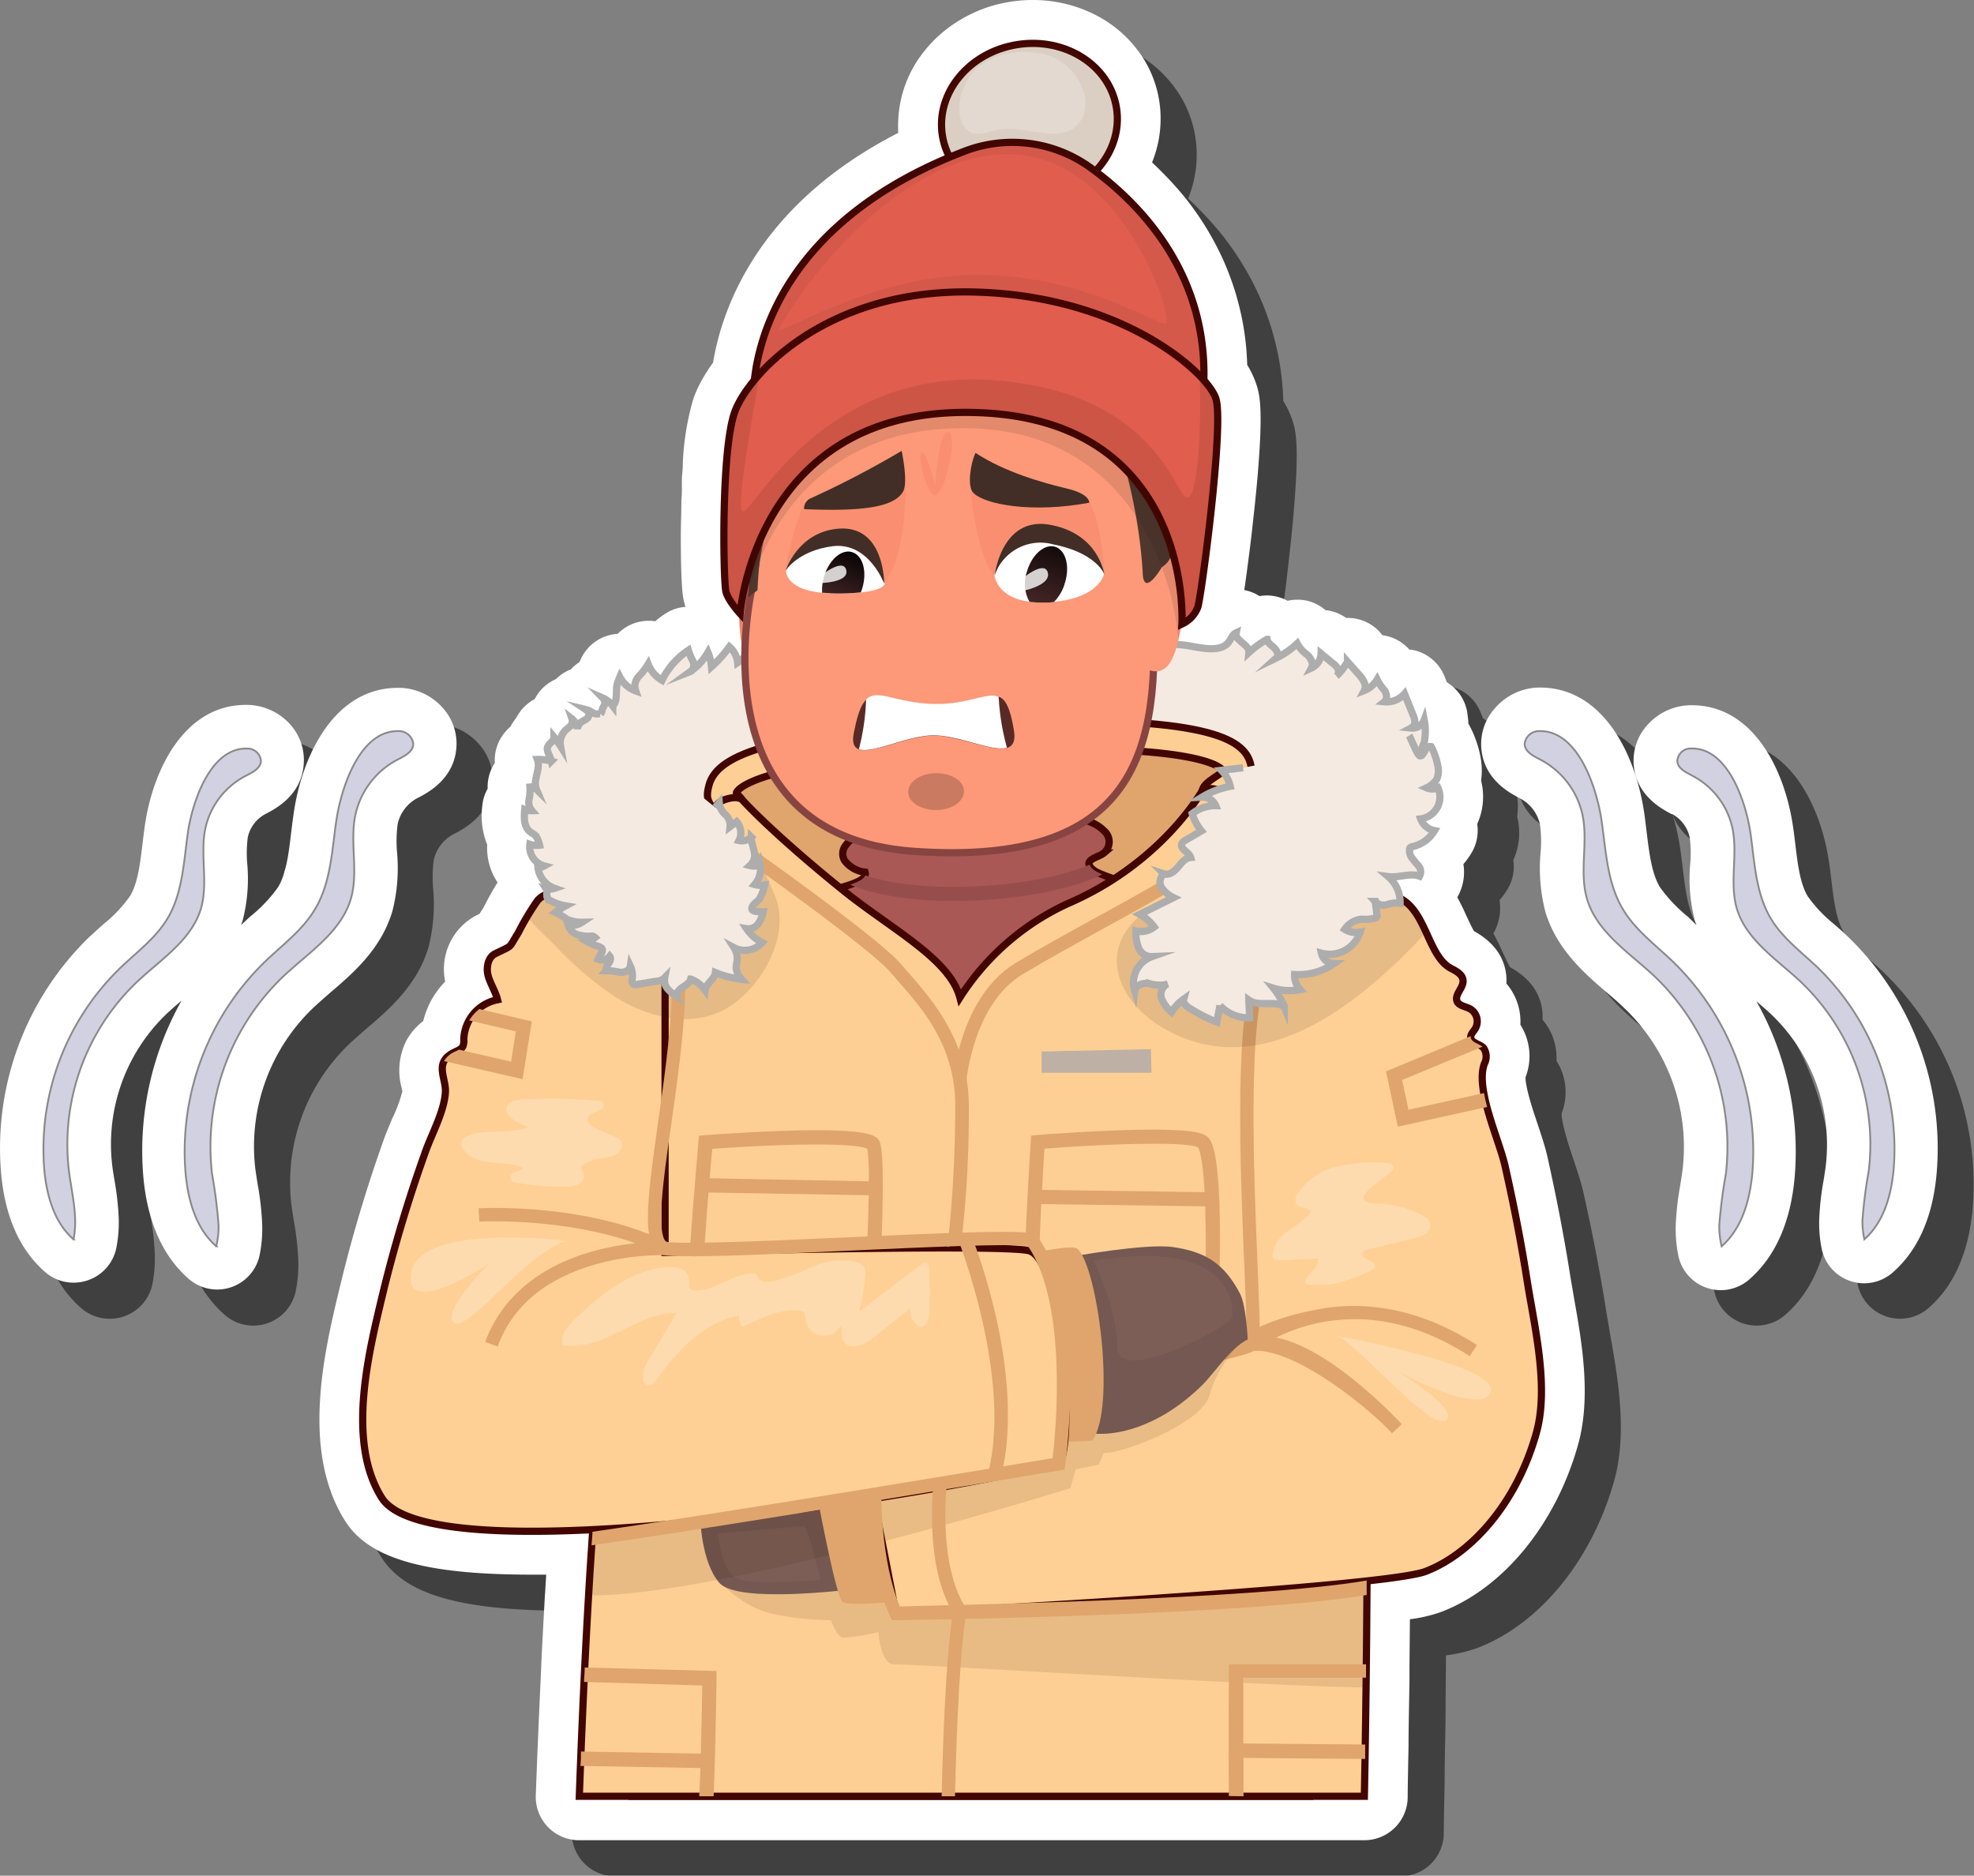 <svg id="Layer_1" data-name="Layer 1" xmlns="http://www.w3.org/2000/svg" xmlns:xlink="http://www.w3.org/1999/xlink" width="273.45" height="259.84" viewBox="0 0 273.45 259.84">
  <rect x="0" y="0" width="273.45" height="259.84" fill="#808080" stroke="none"/>
  <defs>
    <style>
      .cls-1, .cls-27 {
        opacity: 0.5;
      }

      .cls-2, .cls-23, .cls-32, .cls-35 {
        fill: #fff;
      }

      .cls-3, .cls-4 {
        fill: #f4eae1;
      }

      .cls-4 {
        stroke: #adadad;
      }

      .cls-11, .cls-16, .cls-20, .cls-25, .cls-36, .cls-4, .cls-6, .cls-8 {
        stroke-miterlimit: 10;
      }

      .cls-5 {
        fill: #dfa56c;
      }

      .cls-6 {
        fill: #fdcf94;
      }

      .cls-11, .cls-16, .cls-25, .cls-6, .cls-8 {
        stroke: #420500;
      }

      .cls-27, .cls-7 {
        fill: #f68669;
      }

      .cls-8 {
        fill: #a95855;
      }

      .cls-9 {
        fill: #42210b;
      }

      .cls-13, .cls-24, .cls-9 {
        opacity: 0.11;
      }

      .cls-10 {
        fill: #7c5e57;
      }

      .cls-11 {
        fill: #fed095;
      }

      .cls-12, .cls-17 {
        opacity: 0.07;
      }

      .cls-13, .cls-26 {
        fill: #2d1b0c;
      }

      .cls-14 {
        fill: #984d4d;
      }

      .cls-15 {
        fill: #beb0a4;
      }

      .cls-16 {
        fill: #e4d9d0;
      }

      .cls-18 {
        fill: #603813;
      }

      .cls-19 {
        fill: #381911;
      }

      .cls-20, .cls-21 {
        fill: #fd9978;
      }

      .cls-20 {
        stroke: #874441;
      }

      .cls-22 {
        fill: #4f372d;
      }

      .cls-23 {
        opacity: 0.12;
      }

      .cls-24 {
        fill: #160f0d;
      }

      .cls-25 {
        fill: #e15d4e;
      }

      .cls-28 {
        fill: #6c332e;
      }

      .cls-29 {
        fill: #422e26;
      }

      .cls-30 {
        fill: #592a25;
      }

      .cls-31 {
        fill: url(#Áåçûìÿííûé_ãðàäèåíò_9);
      }

      .cls-32 {
        opacity: 0.8;
      }

      .cls-33 {
        fill: url(#Áåçûìÿííûé_ãðàäèåíò_9-2);
      }

      .cls-34 {
        opacity: 0.2;
      }

      .cls-35 {
        opacity: 0.24;
      }

      .cls-36 {
        fill: #d1d1e1;
        stroke: #898989;
        stroke-width: 0.25px;
      }
    </style>
    <linearGradient id="Áåçûìÿííûé_ãðàäèåíò_9" data-name="Áåçûìÿííûé ãðàäèåíò 9" x1="114.41" y1="86.38" x2="118.97" y2="75.63" gradientUnits="userSpaceOnUse">
      <stop offset="0" stop-color="#5c3333"/>
      <stop offset="1"/>
    </linearGradient>
    <linearGradient id="Áåçûìÿííûé_ãðàäèåíò_9-2" x1="142.41" y1="87.57" x2="147.31" y2="72.71" xlink:href="#Áåçûìÿííûé_ãðàäèåíò_9"/>
  </defs>
  <g>
    <g class="cls-1">
      <path d="M222.46,181.37c-.82-5.18-1.87-10.6-3.1-16.11-.31-1.39-.82-2.9-1.35-4.51-.45-1.32-.9-2.68-1.23-3.94-.14-.53-.25-1-.33-1.43a5.21,5.21,0,0,1-.12-1.16,8.09,8.09,0,0,0-.72-7.26,8.15,8.15,0,0,0-.23-2.4,8.06,8.06,0,0,0-1.71-3.31,7.65,7.65,0,0,0,0-.95c-.21-2.65-1.71-4.77-4.48-6.31-.27-.42-.68-1.33-1-2l-.55-1.2-.41-.81-.2-.38-.16-.29a7,7,0,0,0,.85-4.6,11.07,11.07,0,0,0,1.16-1.62,6,6,0,0,0,.75-3.94,9.1,9.1,0,0,0,.54-6,10.1,10.1,0,0,0-.09-3.32,15.1,15.1,0,0,0-1.49-4.26,2.58,2.58,0,0,0-.18-.32c0-.47-.08-.9-.12-1.27a6,6,0,0,0-2.86-4.46l-.33-.83a6,6,0,0,0-4.61-3.69l-.25,0a6,6,0,0,0-3.72-2l-.35-.4a6,6,0,0,0-4.5-2h-.2a6,6,0,0,0-2.87-1.08,6,6,0,0,0-2.48-1.29,6.24,6.24,0,0,0-2.76,0c-.15-.08-.3-.16-.46-.23a6.05,6.05,0,0,0-2.43-.51,6,6,0,0,0-1,.09,5.84,5.84,0,0,0-2.11-.84l.09-.59c.17-1.18.36-2.57.55-4.08l.15-1.15c.14-1.17.29-2.4.42-3.64.19-1.67.37-3.37.52-5q.12-1.26.21-2.46c.64-8,.22-10.08-.22-11.44a12.49,12.49,0,0,0-1.31-2.83,37.79,37.79,0,0,0-1.4-9.22c-.13-.48-.28-1-.43-1.43-.3-.92-.64-1.85-1-2.74-.18-.45-.37-.88-.57-1.32a40.78,40.78,0,0,0-3.39-6c-.48-.7-1-1.41-1.54-2.11A44.71,44.71,0,0,0,166.12,29c-.28-.29-.57-.58-.85-.85l-.68-.65a16.13,16.13,0,0,0,1.17-5.39,15.7,15.7,0,0,0-2-8.39,17,17,0,0,0-7.28-6.79A19.1,19.1,0,0,0,148.05,5a20,20,0,0,0-5.23.7,18.93,18.93,0,0,0-3.22,1.2c-.5.24-1,.5-1.47.78a19,19,0,0,0-2.73,2,17.19,17.19,0,0,0-2.33,2.42,16.35,16.35,0,0,0-3.64,9.56,15.4,15.4,0,0,0,0,1.8C110,33.34,105,47.76,103.78,55.24c-.08.1-.3.42-.31.43-.17.24-.33.48-.45.67l-.16.25c-.14.22-.27.43-.41.68l-.12.2c-.13.22-.24.43-.37.67l-.1.2c-.11.23-.22.44-.3.63a2.86,2.86,0,0,0-.12.27c-.14.31-.26.62-.36.9a36.49,36.49,0,0,0-1.49,9.1c0,.67-.09,1.35-.13,2l0,1c0,.68,0,1.37-.07,2.06,0,1.6-.08,3.27-.08,5,0,1,0,6.34.31,8.36a8.25,8.25,0,0,0,.34,1.41,5.94,5.94,0,0,0-2.88,1c-.45.3-.89.62-1.31,1a4.9,4.9,0,0,0-.67-.07h-.26a6,6,0,0,0-4.28,1.81,6,6,0,0,0-5.12,3.54c-.06.12-.11.25-.17.38a5.8,5.8,0,0,0-1.19,1A6,6,0,0,0,82,99.09a5.76,5.76,0,0,0-1.28.76,5.89,5.89,0,0,0-1.65,2,6.05,6.05,0,0,0-2.54,2.57,7.74,7.74,0,0,0-.82,1.25,6.09,6.09,0,0,0-1.16,1.31,5.94,5.94,0,0,0-1,3.72,6,6,0,0,0-1,3.56,5.92,5.92,0,0,0-.74,2.37,10.69,10.69,0,0,0,.68,5.38,8.61,8.61,0,0,0,1.44,5.25c-.1.15-.2.3-.29.45s-.32.53-.47.8l-.12.22-.27.46-.32.61c-.26.49-.5.95-.71,1.29-.12.18-.22.35-.31.5l-.55.27a8.41,8.41,0,0,0-4.22,9.12,11.71,11.71,0,0,0-1.71,2.22c-.08.12-.16.25-.23.38l-.1.2a12.23,12.23,0,0,0-1,2.67c-.19.15-.38.3-.55.45a4.36,4.36,0,0,0-.38.37,6.69,6.69,0,0,0-.61.68,5.74,5.74,0,0,0-.36.5,7.56,7.56,0,0,0-.44.71,9.21,9.21,0,0,0-.63,6.63c0,.13.06.25.08.38A19.57,19.57,0,0,1,59.31,160c-.4,1-.82,1.93-1.17,2.94a198.08,198.08,0,0,0-5.79,19.24l-.21.86c-2.2,9.09-5.53,22.82.66,32.65,3.29,5.22,11,7.45,25.86,7.45h2c0,.16-.16,2.71-.17,2.77-.18,3.15-.35,6.37-.51,9.63,0,.07,0,.13,0,.19l-.09,2c-.15,3.23-.29,6.46-.43,9.77,0,0-.19,4.78-.24,6.21a6,6,0,0,0,6,6.22H194a6,6,0,0,0,6-5.88c0-1.71.12-7.16.12-7.16,0-3.05.09-6.16.13-9.31l0-1.84.06-6.42a20.8,20.8,0,0,0,4.29-1c8.63-3.27,15.91-12.15,19-23.17,1.87-6.67.51-14.34-.59-20.51C222.82,183.46,222.62,182.39,222.46,181.37Z"/>
      <path d="M59.36,131.21a24,24,0,0,0,.64-8.12,18.8,18.8,0,0,1,.08-3.9,5.37,5.37,0,0,1,2.69-3.6l.12-.06c1.39-.72,5.07-2.64,5.34-7.08a7.42,7.42,0,0,0-2-5.5,8.21,8.21,0,0,0-5.82-2.66H60.1c-8.77,0-13.25,9.34-14.41,17.34-.13.88-.24,1.76-.35,2.65-.35,3-.69,5.74-1.83,7.64A20.53,20.53,0,0,1,39.63,132l-1.24,1.14c.07-.22.17-.42.23-.65a23,23,0,0,0,.63-7.82,17.12,17.12,0,0,1,.07-3.65,4.79,4.79,0,0,1,2.41-3.23l.11-.06c1.36-.71,5-2.59,5.24-7a7.34,7.34,0,0,0-1.95-5.45,8.14,8.14,0,0,0-5.76-2.63h-.31c-8.54,0-12.89,9-14,16.76-.12.84-.22,1.68-.32,2.53-.34,2.78-.66,5.41-1.71,7.17A19.16,19.16,0,0,1,19.36,133c-.66.6-1.32,1.19-2,1.81A40.78,40.78,0,0,0,5.14,167.38c.52,6.09,2.57,10.75,6.1,13.83a6,6,0,0,0,3.95,1.48,6.07,6.07,0,0,0,1.92-.31,6,6,0,0,0,4-4.48,18.31,18.31,0,0,0,.34-4.05,39.43,39.43,0,0,0-.59-5.34c-.12-.71-.24-1.42-.32-2.13a25,25,0,0,1,7.61-21c.61-.57,1.28-1.15,2-1.76a42.44,42.44,0,0,0-5.31,24.22c.54,6.32,2.66,11.14,6.3,14.32a6,6,0,0,0,3.95,1.48,6,6,0,0,0,5.88-4.79,18.34,18.34,0,0,0,.35-4.19,39.5,39.5,0,0,0-.62-5.56c-.12-.75-.24-1.5-.34-2.24a26.58,26.58,0,0,1,8.08-22.29c.69-.64,1.44-1.29,2.24-2C53.84,139.88,57.81,136.49,59.36,131.21Z"/>
      <path d="M261.05,134.82c-.64-.62-1.3-1.21-2-1.81a19.37,19.37,0,0,1-3.64-3.85c-1.05-1.76-1.37-4.39-1.71-7.17-.1-.85-.2-1.69-.33-2.53-1.12-7.73-5.47-16.76-14-16.76h-.32a8.12,8.12,0,0,0-5.75,2.63,7.38,7.38,0,0,0-2,5.45c.27,4.39,3.89,6.27,5.25,7l.1,0a4.84,4.84,0,0,1,2.42,3.24,17.12,17.12,0,0,1,.07,3.65,23,23,0,0,0,.63,7.82c.06.23.16.43.23.65L238.82,132a20.91,20.91,0,0,1-3.89-4.12c-1.13-1.9-1.47-4.69-1.83-7.65-.11-.88-.21-1.76-.34-2.64-1.17-8-5.64-17.34-14.42-17.34H218a8.25,8.25,0,0,0-5.83,2.66,7.41,7.41,0,0,0-2,5.5c.27,4.44,3.95,6.36,5.34,7.08l.11.06a5.34,5.34,0,0,1,2.69,3.6,17.5,17.5,0,0,1,.08,3.9,24,24,0,0,0,.65,8.12c1.55,5.28,5.52,8.67,8.72,11.4.8.68,1.55,1.33,2.23,2a26.52,26.52,0,0,1,8.08,22.29c-.09.74-.21,1.49-.33,2.24a39.61,39.61,0,0,0-.63,5.56,18.91,18.91,0,0,0,.36,4.19,6,6,0,0,0,9.82,3.31c3.65-3.18,5.77-8,6.31-14.32a42.52,42.52,0,0,0-5.31-24.22c.71.61,1.39,1.19,2,1.76a25,25,0,0,1,7.61,21c-.09.71-.2,1.42-.32,2.13a37.91,37.91,0,0,0-.59,5.33,17.76,17.76,0,0,0,.34,4.06,6,6,0,0,0,9.82,3.31c3.53-3.08,5.59-7.74,6.11-13.83A40.78,40.78,0,0,0,261.05,134.82Z"/>
    </g>
    <g>
      <path class="cls-2" d="M217.46,176.37c-.82-5.18-1.87-10.6-3.1-16.11-.31-1.39-.82-2.9-1.35-4.51-.45-1.32-.9-2.68-1.23-3.94-.14-.53-.25-1-.33-1.43a5.21,5.21,0,0,1-.12-1.16,8.09,8.09,0,0,0-.72-7.26,8.15,8.15,0,0,0-.23-2.4,8.06,8.06,0,0,0-1.71-3.31,7.65,7.65,0,0,0,0-.95c-.21-2.65-1.71-4.77-4.48-6.31-.27-.42-.68-1.33-1-2l-.55-1.2-.41-.81-.2-.38-.16-.29a7,7,0,0,0,.85-4.6,11.07,11.07,0,0,0,1.16-1.62,6,6,0,0,0,.75-3.94,9.1,9.1,0,0,0,.54-6,10.1,10.1,0,0,0-.09-3.32,15.1,15.1,0,0,0-1.49-4.26,2.58,2.58,0,0,0-.18-.32c0-.47-.08-.9-.12-1.27a6,6,0,0,0-2.86-4.46l-.33-.83a6,6,0,0,0-4.61-3.69l-.25,0a6,6,0,0,0-3.72-2l-.35-.4a6,6,0,0,0-4.5-2h-.2a6,6,0,0,0-2.87-1.08,6,6,0,0,0-2.48-1.29,6.24,6.24,0,0,0-2.76,0c-.15-.08-.3-.16-.46-.23a6.05,6.05,0,0,0-2.43-.51,6,6,0,0,0-1,.09,5.84,5.84,0,0,0-2.11-.84l.09-.59c.17-1.18.36-2.57.55-4.08l.15-1.15c.14-1.17.29-2.4.42-3.64.19-1.67.37-3.37.52-5q.12-1.26.21-2.46c.64-8,.22-10.08-.22-11.44a12.49,12.49,0,0,0-1.31-2.83,37.79,37.79,0,0,0-1.4-9.22c-.13-.48-.28-1-.43-1.43-.3-.92-.64-1.85-1-2.74-.18-.45-.37-.88-.57-1.32a40.78,40.78,0,0,0-3.39-6c-.48-.7-1-1.41-1.54-2.11A44.71,44.71,0,0,0,161.12,24c-.28-.29-.57-.58-.85-.85l-.68-.65a16.13,16.13,0,0,0,1.17-5.39,15.7,15.7,0,0,0-2-8.39,17,17,0,0,0-7.28-6.79A19.1,19.1,0,0,0,143.05,0a20,20,0,0,0-5.23.7,18.93,18.93,0,0,0-3.22,1.2c-.5.24-1,.5-1.47.78a19,19,0,0,0-2.73,1.95,17.19,17.19,0,0,0-2.33,2.42,16.35,16.35,0,0,0-3.64,9.56,15.4,15.4,0,0,0,0,1.8C105,28.34,100,42.76,98.78,50.24c-.08.1-.3.42-.31.43-.17.24-.33.48-.45.67l-.16.25c-.14.22-.27.43-.41.68l-.12.2c-.13.22-.24.43-.37.67l-.1.2c-.11.23-.22.44-.3.63a2.86,2.86,0,0,0-.12.27c-.14.31-.26.62-.36.9a36.49,36.49,0,0,0-1.49,9.1c0,.67-.09,1.35-.13,2l0,1c0,.68,0,1.37-.07,2.06,0,1.6-.08,3.27-.08,5,0,1,0,6.34.31,8.36a8.25,8.25,0,0,0,.34,1.41,5.94,5.94,0,0,0-2.88,1c-.45.3-.89.62-1.31,1a4.9,4.9,0,0,0-.67-.07h-.26a6,6,0,0,0-4.28,1.81,6,6,0,0,0-5.12,3.54c-.06.12-.11.25-.17.38a5.8,5.8,0,0,0-1.19,1A6,6,0,0,0,77,94.09a5.76,5.76,0,0,0-1.28.76,5.89,5.89,0,0,0-1.65,2,6.05,6.05,0,0,0-2.54,2.57,7.74,7.74,0,0,0-.82,1.25,6.09,6.09,0,0,0-1.16,1.31,5.94,5.94,0,0,0-1,3.72,6,6,0,0,0-1,3.56,5.92,5.92,0,0,0-.74,2.37,10.69,10.69,0,0,0,.68,5.38,8.61,8.61,0,0,0,1.44,5.25c-.1.15-.2.3-.29.45s-.32.53-.47.8l-.12.22-.27.46-.32.61c-.26.49-.5,1-.71,1.29-.12.18-.22.35-.31.5l-.55.27a8.41,8.41,0,0,0-4.22,9.12,11.71,11.71,0,0,0-1.71,2.22c-.08.12-.16.25-.23.38l-.1.2a12.23,12.23,0,0,0-1,2.67c-.19.15-.38.3-.55.45a4.36,4.36,0,0,0-.38.37,6.69,6.69,0,0,0-.61.68,5.74,5.74,0,0,0-.36.5,7.56,7.56,0,0,0-.44.71,9.21,9.21,0,0,0-.63,6.63c0,.13.06.25.08.38A19.57,19.57,0,0,1,54.31,155c-.4,1-.82,1.93-1.17,2.94a198.08,198.08,0,0,0-5.79,19.24l-.21.86c-2.2,9.09-5.53,22.82.66,32.65,3.29,5.22,11,7.45,25.86,7.45h2c0,.16-.16,2.71-.17,2.77-.18,3.15-.35,6.37-.51,9.63,0,.07,0,.13,0,.19l-.09,2c-.15,3.23-.29,6.46-.43,9.77,0,0-.19,4.78-.24,6.21a6,6,0,0,0,6,6.22H189a6,6,0,0,0,6-5.88c0-1.71.12-7.16.12-7.16,0-3.05.09-6.16.13-9.31l0-1.84.06-6.42a20.8,20.8,0,0,0,4.29-1c8.63-3.27,15.91-12.15,19-23.17,1.87-6.67.51-14.34-.59-20.51C217.82,178.46,217.62,177.39,217.46,176.37Z"/>
      <path class="cls-2" d="M54.36,126.21a24,24,0,0,0,.64-8.12,18.8,18.8,0,0,1,.08-3.9,5.37,5.37,0,0,1,2.69-3.6l.12-.06c1.39-.72,5.07-2.64,5.34-7.08a7.42,7.42,0,0,0-2-5.5,8.21,8.21,0,0,0-5.82-2.66H55.1c-8.77,0-13.25,9.34-14.41,17.34-.13.88-.24,1.76-.35,2.65-.35,3-.69,5.74-1.83,7.64A20.53,20.53,0,0,1,34.63,127l-1.24,1.14c.07-.22.17-.42.23-.65a23,23,0,0,0,.63-7.82,17.12,17.12,0,0,1,.07-3.65,4.79,4.79,0,0,1,2.41-3.23l.11-.06c1.36-.71,5-2.59,5.24-7a7.34,7.34,0,0,0-1.95-5.45,8.14,8.14,0,0,0-5.76-2.63h-.31c-8.54,0-12.89,9-14,16.76-.12.84-.22,1.68-.32,2.53-.34,2.78-.66,5.41-1.71,7.17A19.16,19.16,0,0,1,14.36,128c-.66.6-1.32,1.19-2,1.81A40.78,40.78,0,0,0,.14,162.38c.52,6.09,2.57,10.75,6.1,13.83a6,6,0,0,0,3.95,1.48,6.07,6.07,0,0,0,1.92-.31,6,6,0,0,0,4-4.48,18.31,18.31,0,0,0,.34-4.05,39.43,39.43,0,0,0-.59-5.34c-.12-.71-.24-1.42-.32-2.13a25,25,0,0,1,7.61-21c.61-.57,1.28-1.15,2-1.76a42.44,42.44,0,0,0-5.31,24.22c.54,6.32,2.66,11.14,6.3,14.32a6,6,0,0,0,3.95,1.48,6,6,0,0,0,5.88-4.79,18.34,18.34,0,0,0,.35-4.19,39.5,39.5,0,0,0-.62-5.56c-.12-.75-.24-1.5-.34-2.24a26.58,26.58,0,0,1,8.08-22.29c.69-.64,1.44-1.29,2.24-2C48.84,134.88,52.81,131.49,54.36,126.21Z"/>
      <path class="cls-2" d="M256.05,129.82c-.64-.62-1.3-1.21-2-1.81a19.37,19.37,0,0,1-3.64-3.85c-1.05-1.76-1.37-4.39-1.71-7.17-.1-.85-.2-1.69-.33-2.53-1.12-7.73-5.47-16.76-14-16.76h-.32a8.12,8.12,0,0,0-5.75,2.63,7.38,7.38,0,0,0-2,5.45c.27,4.39,3.89,6.27,5.25,7l.1,0a4.84,4.84,0,0,1,2.42,3.24,17.12,17.12,0,0,1,.07,3.65,23,23,0,0,0,.63,7.82c.06.23.16.43.23.65L233.82,127a20.91,20.91,0,0,1-3.89-4.12c-1.13-1.9-1.47-4.69-1.83-7.65-.11-.88-.21-1.76-.34-2.64-1.17-8-5.64-17.34-14.42-17.34H213A8.25,8.25,0,0,0,207.19,98a7.41,7.41,0,0,0-2,5.5c.27,4.44,3.95,6.36,5.34,7.08l.11.06a5.34,5.34,0,0,1,2.69,3.6,17.5,17.5,0,0,1,.08,3.9,24,24,0,0,0,.65,8.12c1.55,5.28,5.52,8.67,8.72,11.4.8.68,1.55,1.33,2.23,2a26.52,26.52,0,0,1,8.08,22.29c-.09.74-.21,1.49-.33,2.24a39.61,39.61,0,0,0-.63,5.56,18.91,18.91,0,0,0,.36,4.19,6,6,0,0,0,9.82,3.31c3.65-3.18,5.77-8,6.31-14.32a42.52,42.52,0,0,0-5.31-24.22c.71.61,1.39,1.19,2,1.76a25,25,0,0,1,7.61,21c-.09.71-.2,1.42-.32,2.13a37.91,37.91,0,0,0-.59,5.33,17.76,17.76,0,0,0,.34,4.06,6,6,0,0,0,9.82,3.31c3.53-3.08,5.59-7.74,6.11-13.83A40.78,40.78,0,0,0,256.05,129.82Z"/>
    </g>
    <g>
      <g>
        <path class="cls-3" d="M185.32,93.49l-.15.14A.67.67,0,0,0,185.32,93.49Z"/>
        <path class="cls-3" d="M95.87,92.85l-.26.19A.63.63,0,0,0,95.87,92.85Z"/>
        <path class="cls-4" d="M195.47,100.86A1,1,0,0,0,196,100a2.83,2.83,0,0,0-.28-1c-.39-1-.77-1.93-1.16-2.89a3.28,3.28,0,0,1-2.79,1.11c.46-.37.33-1.12,0-1.61a6.28,6.28,0,0,1-1-1.47A3.65,3.65,0,0,1,189,95.65c.38-.72-.19-1.56-.73-2.17s-1.07-1.21-1.61-1.82a8.14,8.14,0,0,1-1.36,1.83.67.67,0,0,1-.15.14l.15-.14a.86.86,0,0,0,.05-.81,2.21,2.21,0,0,0-.71-.78L183,90.54a2.29,2.29,0,0,1-1.33,2c.33-.61-.09-1.37-.6-1.85a4.28,4.28,0,0,1-1.37-1.54,11.68,11.68,0,0,1-2.89,2c.4-.36.11-1-.29-1.39s-.91-.67-1-1.19A13.59,13.59,0,0,0,173,90.4c.11-1.14-2-1.62-1.76-2.74-.56.26-.75,1-1.15,1.42-1.31,1.49-4.45.46-6.14.28a201.38,201.38,0,0,0-23.3-1q-3.72,0-7.42.16c-5.67.18-11.33.53-17,1.14q-3.6.39-7.17.94a14.32,14.32,0,0,0-1.74.27c-.44.13-.87.55-1.29.63-1.06.22-1.32-1.32-2-2.07a4.77,4.77,0,0,1-1.85,2.37,3.32,3.32,0,0,0-1.14-2.2,17.18,17.18,0,0,1-2.48,2.77,6.9,6.9,0,0,0-.49-2,8.25,8.25,0,0,1-2.19,2.48.63.63,0,0,1-.26.19l.26-.19A1.31,1.31,0,0,0,96,91.6a6.92,6.92,0,0,1-.64-1.52,10.55,10.55,0,0,0-3.65,4.16A4.39,4.39,0,0,1,89.79,92a9.36,9.36,0,0,1-1.31,1.71,2,2,0,0,0-.42,2,4,4,0,0,1-2.2-1.93,8.8,8.8,0,0,0-.36,1c-.25.91.12,2.32-.62,3a3.49,3.49,0,0,0-1.38-1.09,1,1,0,0,1,.28.75c0,.32-.32.57-.35.88-.12,1-1.57,1.5-2.31,2.08a19.59,19.59,0,0,0-4.51,4.88,14.72,14.72,0,0,0-2,10.16,24.28,24.28,0,0,0,8.29,14.31c7,5.73,14.24,8.51,19.48.82s-2.24-17.3-2.24-17.3l72.71-5.52s-3.19,3.48-7.82,11.7c-7.65,13.58-1.75,23.89,11.51,16.69A36.83,36.83,0,0,0,182,132.4a50.08,50.08,0,0,0,11.75-13.21,24.24,24.24,0,0,0,3.13-7.9,14.86,14.86,0,0,0,.19-3.94c-.06-.67-.24-1.29-.36-1.93a5.61,5.61,0,0,1,.58-2.54,8.34,8.34,0,0,0,0-3.15A1.74,1.74,0,0,1,195.47,100.86Z"/>
        <path class="cls-5" d="M171.4,106c-8.25-6.11-58.66-1.53-65.11,0s-6.13,3.45-6.13,3.45l2.9,19.26,61.06,4.36,4-23.18S173.92,107.85,171.4,106Z"/>
        <path class="cls-6" d="M137.53,100c-33,1.12-38.36,5.27-39.31,8.76-.69,2.52.37,2.24,1.11,4.65l3.62-2.29c-.17-.65-1-1.13-.94-1.32,0,0,1.32-4.71,35.66-5.88,29-1,31.56,2.51,31.74,2.84-.07.5-2.5,1.42-2.84,2.64l3.3,3.62c.55-2.57,4.35-3.59,3.34-7.28C172.28,102.36,167.31,99,137.53,100Z"/>
        <path class="cls-7" d="M109.38,125.62l.22,16.83h50l-.24-18.51C144.32,119.51,123.82,119.55,109.38,125.62Z"/>
        <path class="cls-8" d="M97.6,130.12l-10,118.72h93.72c-5.32-29.84-16.47-88.67-16.43-95.1l.15-19c0-2,0-4,0-6a3.2,3.2,0,0,1,1.69-2.89c-4.18-1.74-13.88-4.19-15.26-5.32-1.75-1.42.67-1.71,1.44-2.36a2,2,0,0,0,0-3.1c-1.49-1.54-4.37-2-6.42-2-1.81,0-3.63.16-5.44.28l-11.26.78c-3.12.21-6.52-.07-9.54.8a6.47,6.47,0,0,0-1.86,1,5,5,0,0,0-1.39,1.4,1.86,1.86,0,0,0,0,1.89,4.11,4.11,0,0,0,2.83,1.6C120.57,123.24,110.12,123.11,97.6,130.12Z"/>
        <path class="cls-6" d="M189,248.84c.52-27,.62-60.6-.26-82.47-.35-8.83-1.46-31.69-1.46-31.69s-8.81-10.18-19.69-12.11l2.65-10.93a2.07,2.07,0,0,0-1.12-2,3,3,0,0,0-2.52-.21s-5.51,10.09-18.73,15.77a35.14,35.14,0,0,0-14.9,13c-1.42-5.41-9.65-9.56-16.35-15-9.88-8-13.74-12.34-13.74-12.34s-.52-.74-2.43-.1c-1.6.53-1.42,1.74-1.42,1.74l2.58,10.23c-8,1.57-17.06,7.7-17.06,7.7s0,49.3-2.3,79.7c-.87,11.76-1.53,25.64-2,38.71Z"/>
        <path class="cls-9" d="M99,218.28s3.37,4.49,8.51,5.39a40.05,40.05,0,0,0,7.61.78s.73,2.26,1.65,2.42a27.87,27.87,0,0,0,4.91-.77s.3,4.66,2.3,4.48c1.7-.15,49.8,2.95,65.22,3.2.09-7.88.14-16,.15-24L99,217.66Z"/>
        <path class="cls-10" d="M97,210.21s.11,6.14,2.64,9.06,18,.92,18.32.92l-3.3-12.13Z"/>
        <path class="cls-5" d="M167.2,157.44c-.49-.38-1.62-1.27-12.86-.83-5.4.21-10.6.62-10.65.63l-.85.07-.05.84c0,.07-.45,6.6-.72,13.31a3.2,3.2,0,0,1,1.78.76l.15.15c.07-1.78.15-3.65.24-5.57l22.72.32c0,1.4.08,3,.07,4.85,0,2,0,4-.11,5.73l1.47.13a1.18,1.18,0,0,1,.49.16c.08-2.08.12-4.3.12-6.38C169,158.85,167.69,157.83,167.2,157.44Zm-22.86,7.4c.11-1.89.22-3.81.35-5.71,9.56-.74,19.9-1,21.27-.16.27.38.69,2.12.91,6.18Z"/>
        <path class="cls-5" d="M108.83,156.65c-5.6.18-11.12.61-11.17.61l-.83.07-.08.83c0,.07-.63,7.1-1.12,14.16-1,14.74-.52,15.18,0,15.65.28.24.71.62,12.09,1q5.17.18,8.2.18a17.9,17.9,0,0,0,4.11-.24,1.51,1.51,0,0,0,.75-1c.61-2,1.09-9.65,1.32-15.58.33-8.66.23-13.47-.31-14.3C121.38,157.37,120.68,156.28,108.83,156.65ZM119,187.13c-2.92.25-18.88-.28-21.92-.72-.26-2.17.28-11.4,1.07-21.21l22.19.38C120.21,173.18,119.57,184.78,119,187.13Zm-20.69-23.9c.11-1.36.23-2.72.35-4.07,9.36-.7,19.87-.91,21.49,0a27.22,27.22,0,0,1,.2,4.49Z"/>
        <path class="cls-11" d="M208.5,161.57c-.84-3.75-4.18-10.72-2.87-14.22a2.14,2.14,0,0,0-.12-2.18c-.56-.58-1.74-.67-1.78-1.47,0-.44.36-.78.6-1.15a2,2,0,0,0-.69-2.79c-.62-.34-1.48-.41-1.78-1-.44-1,.9-1.89.81-2.94-.06-.81-.91-1.28-1.64-1.65-3-1.55-3.38-7.09-6.42-9.31-6.4-4.66-19.05,4.4-19.05,4.4-4.44,6.9-1.58,56.88-2.18,57-35.48,6.41-53.85,13.72-53.85,13.72l4.6,23.59s67.08-3.5,73.33-5.87,12.6-9.33,15.36-19.18c1.8-6.41-.27-14.78-1.28-21.15C210.7,172,209.67,166.78,208.5,161.57Z"/>
        <path class="cls-5" d="M174,133.8c-3.09,6.7-2.21,27.71-1.63,41.61.19,4.64.37,9,.25,10.22-1.78.8-12.06,2.84-21.44,4.44l.31,1.82c.05,0,5.35-.92,10.7-1.95,11.13-2.16,11.62-2.76,11.94-3.15.47-.58.48-1.76.08-11.46-.54-12.89-1.44-34.46,1.47-40.76Z"/>
        <path class="cls-9" d="M82.22,210.13c-.26,3.47-.5,7.12-.72,10.88,18.41.29,66.77-14.85,66.77-14.85l.74-2.59,3.22-.69.66-1.61c2.26.23,13.62-4,14.66-8s4.49-7.49,4.49-7.49L83.3,190.61C83,197.5,82.66,204.18,82.22,210.13Z"/>
        <path class="cls-10" d="M162.48,172.76c-3.81-.55-14.21,1.36-14.21,1.36s-.23,24,2.85,24.43,9.2-.57,15.41-6.66c1.71-1.68,3.82-5.09,6.31-6.34,0,0-.2-4.68-1.06-6.32C169.54,174.93,166.87,173.4,162.48,172.76Z"/>
        <path class="cls-12" d="M162.48,172.76c-3.81-.55-14.21,1.36-14.21,1.36s-.23,24,2.85,24.43,9.2-.57,15.41-6.66c1.71-1.68,3.82-5.09,6.31-6.34,0,0-.2-4.68-1.06-6.32C169.54,174.93,166.87,173.4,162.48,172.76Zm8.29,9.62c0,1.21-16,9.73-16,4.26s-3.3-12-3.3-12C171.06,171.38,170.77,181.17,170.77,182.38Z"/>
        <path class="cls-5" d="M149.24,173c-.84-.68-7,.78-7,.78l2.46,26.12,6.6-.32C154.68,195,152,175.29,149.24,173Z"/>
        <path class="cls-11" d="M142.55,173.27c-3.64-1-50.42.23-50.42.23V134.18l-8.16-9s-7-3.42-9.53-.39a36.13,36.13,0,0,0-2.65,4.44c-1.45,2.29-.59,1.6-3.24,2.92-1,.53-1.23,2-.91,3.1s1,2.11,1.28,3.25A5.77,5.77,0,0,0,64.25,144a2.14,2.14,0,0,1-.12.94c-.23.45-.78.62-1.24.85-2.89,1.47-1,3.57-1.2,5.67-.24,2.79-2,5.82-2.89,8.47a193.16,193.16,0,0,0-5.62,18.65c-2,8.36-5.31,20.95-.3,28.91,7.57,12,89.38-2.8,93.82-5C148.78,201.44,147.46,174.66,142.55,173.27Z"/>
        <path class="cls-13" d="M106.23,121.5a5.05,5.05,0,0,0-.63-1.11,2.64,2.64,0,0,0-3.95,0,3.67,3.67,0,0,0-.46.76l.39,1.55c-5.33,1-11.11,4.1-14.39,6l-.11-.13c-.88.57-1.73,1.17-2.56,1.8l-2.5-6c-2.25-.79-5.89-1.62-7.59.39A12.37,12.37,0,0,0,73,127c1.24,1.53,3.33,3.38,3.89,4a48.72,48.72,0,0,0,7.72,6.69c4.37,3,10.52,4.83,15.57,2.25s9.67-10.41,7.07-16.09Z"/>
        <path class="cls-12" d="M97,210.21s.11,6.14,2.64,9.06,18,.92,18.32.92l-3.3-12.13Zm5.48,8.62c-2.65-.81-3-6.39-3-6.39s11.28-1,11.86-1,2.3,7.43,2.3,7.43S105.13,219.63,102.48,218.83Z"/>
        <path class="cls-13" d="M194.61,124.81c-2.65-1.93-6.37-1.5-9.82-.35l-3.31,4.89c.35-.51-6.31-3.88-7.06-4.19-2.81-1.15-5.84-2.14-8.92-1.66-5.46.85-12.13,5.11-10.56,11.44.8,3.26,3.37,5.84,6.28,7.52,13.43,7.74,27-3.21,36.35-13.31A10.72,10.72,0,0,0,194.61,124.81Z"/>
        <path class="cls-5" d="M121.52,207l-8.12,1.26s2.44,13,3.29,13.64,6.78,0,6.78,0C120.73,216.62,121.52,207,121.52,207Z"/>
        <path class="cls-5" d="M96.86,248.84h2c.33-8.84.39-16.26.39-16.35v-1L81,231c0,.66-.07,1.31-.1,2l16.37.5c0,1.61-.07,5.09-.19,9.44l-16.6-.3c0,.66,0,1.31-.08,2l16.62.29C97,246.12,96.91,247.46,96.86,248.84Z"/>
        <path class="cls-5" d="M172.26,248.84c0-1.77,0-3.55,0-5.31l16.85.14,0-2-16.88-.14c0-3.2,0-6.3,0-9.12h17c0-.62,0-1.23,0-1.85h-19v.88c0,2.73-.07,9.67,0,17.37Z"/>
        <path class="cls-5" d="M195.11,153.73l-.88-4.12L205.36,145c-.6-.47-1.59-.61-1.63-1.34,0,0,0-.08,0-.12L192,148.42l1.63,7.66L206,153.35c-.17-.65-.32-1.29-.43-1.92Z"/>
        <path class="cls-5" d="M65,141.36l6.46,1.53-.66,4.18-7.21-1.66c-.21.12-.46.22-.68.33A3.12,3.12,0,0,0,61.51,147l10.88,2.5,1.28-8-7.26-1.72A6.08,6.08,0,0,0,65,141.36Z"/>
        <path class="cls-14" d="M150.94,119.78c-7.18,3.13-22.62,4.3-31.08,1.48-.16.49-.9.89-2.09,1.3,3.45,1.46,8.53,2.25,14.33,2.25,1.66,0,3.38-.06,5.14-.19,5.22-.4,11.5-1.51,15.45-3.5a5.47,5.47,0,0,1-1.15-.6A1.63,1.63,0,0,1,150.94,119.78Z"/>
        <polygon class="cls-15" points="144.29 145.67 144.29 148.61 159.51 148.61 159.43 145.34 144.29 145.67"/>
        <ellipse class="cls-16" cx="142.6" cy="16.86" rx="12.21" ry="10.82" transform="translate(-0.89 22.22) rotate(-8.88)"/>
        <g class="cls-17">
          <path class="cls-18" d="M143.05,6c-6.73,0-12.37,4.86-12.62,10.86s5,10.86,11.72,10.86,12.37-4.86,12.62-10.86S149.77,6,143.05,6Zm7.26,8.86a4,4,0,0,1-1.57,2.91,5.19,5.19,0,0,1-3.25.73c-2.49-.11-5-1-7.43-.48-1.13.24-2.31.77-3.38.4a2.7,2.7,0,0,1-1.6-1.87,6.31,6.31,0,0,1,.37-4.23,8.4,8.4,0,0,1,1-1.86c2-2.68,5.63-3.49,8.72-3.19a7.77,7.77,0,0,1,7.06,5.85A5.05,5.05,0,0,1,150.31,14.86Z"/>
        </g>
        <path class="cls-7" d="M105,77c-.6-2.49-2.6,3-2.6,8,0,4.55.94,9.39,4.45,8.4s6-5.46,5.44-10S105.88,80.58,105,77Z"/>
        <path class="cls-19" d="M120.55,34.84s0-.05,0-.14C120.54,34.79,120.55,34.84,120.55,34.84Z"/>
        <path class="cls-20" d="M159.6,83.55c0-11.4-1.63-25.83-3.95-34.32-1.8-11-33-16.27-42.14-1.1-2.92,7-7.68,20.16-9.26,33.2v-.22s-8.48,34.68,22.37,36.83,34.3-14.11,33-34.39Z"/>
        <path class="cls-21" d="M154.41,82.36c-.72,4.65,1.43,9.34,4.78,10.47s4.06-3.62,4.78-8.27-.36-7.23-2.07-9.07C159.49,72.89,155.12,77.72,154.41,82.36Z"/>
        <path class="cls-22" d="M133.92,33.71c-32,2.12-27.32,37.55-27.32,37.55,1.9-10.53,8.49-23.6,13.52-23.86A19.18,19.18,0,0,0,131,51.11c5.85.12,14-4.14,14-4.14,5.84-.14,12.52,17.94,13.3,32.52.18,3.33,2.66-.94,2.66-.94a3,3,0,0,0,1.45-2.6C162.63,65.74,160.35,32,133.92,33.71Z"/>
        <path class="cls-22" d="M155.86,32.09c-1.82.28-2.24,1.14-2.24,1.14,1.31-2.39.4-5.65.4-5.65-3.55,2-3.19,4.87-3.19,4.87-1.74-3.65-7.1-4.78-7.1-4.78.17,3,3.39,6.09,3.56,6.18l2.78,4.23,5.76-.9-.57-2.57A3.15,3.15,0,0,0,155.86,32.09Z"/>
        <path class="cls-22" d="M103.65,82.86v0Z"/>
        <path class="cls-22" d="M111.24,38.69c-.13-.18-1.46.78-1.59.89a7.15,7.15,0,0,0-1.33,1.57c-2.76,4.22-3.26,10-3.68,14.92-.26,3-.38,6-.42,9,0,1.39,0,2.78,0,4.17,0,.64,0,1.28,0,1.92a4.56,4.56,0,0,1,0,2.29c-.19.49-.46,1-.67,1.43a4.17,4.17,0,0,0-.2,3.14,12.87,12.87,0,0,1,.31,4.81c0-.2,1.26-1,1.27-1.08a71.51,71.51,0,0,1,.77-7.59c.4-1.44.84-2.87,1.31-4.28q1.52-4.53,3.43-8.91a65.35,65.35,0,0,1,4-7.83,17.9,17.9,0,0,1,3.91-4.94,3.44,3.44,0,0,1,1.81-.81A33.16,33.16,0,0,1,111.24,38.69Z"/>
        <path class="cls-23" d="M147.79,36.2Z"/>
        <path class="cls-23" d="M147.72,36.2h0Z"/>
        <path class="cls-24" d="M162.82,74.69a69.76,69.76,0,0,0-2.35-18.92c-7.11-5.18-14-10.13-14.08-10.11s-24.23,4.71-38,7.4a47,47,0,0,0-1.9,16.46c-.57,2.35-1.68,2.22-2.11,4.65-.69-1.6-1.9,6.12-1.9,10.84,0,.64,0,1.29.06,1.93.54-3.73,4.74-26.45,28.95-27.58,26.32-1.23,31.32,22.76,31.71,29.19h0a27.37,27.37,0,0,0,.75-4c.64-4.16-.22-6.25-1.64-8A4.09,4.09,0,0,0,162.82,74.69Z"/>
        <path class="cls-25" d="M150.83,23.06a18.48,18.48,0,0,0-17.5-2C103,32.8,104.39,55.22,104.39,55.22c19.6-12.44,62.22,0,62.22,0C168.16,39.12,158.66,28.65,150.83,23.06Z"/>
        <g class="cls-17">
          <path class="cls-26" d="M150.83,23.06a18.48,18.48,0,0,0-17.5-2C103,32.8,104.39,55.22,104.39,55.22c19.6-12.44,62.22,0,62.22,0C168.16,39.12,158.66,28.65,150.83,23.06Zm10.7,21.79c-.49.58-11.83-7-26.59-6.77-15.34.23-28,9.26-26.9,7.3,3.59-6.67,17.2-24.54,32.23-24S162.54,43.65,161.53,44.85Z"/>
        </g>
        <path class="cls-25" d="M134.76,40.45c-20.63-.43-31.27,11.72-33,16.68-1.83,5.2-1.59,22.31-1.23,24.68.18,1.22,2,3.2,2,3.2s2.06-27.88,31.2-27.88c31.74,0,30,29.32,30,29.32a4.25,4.25,0,0,0,2.2-2.34c.51-1.61,3.66-25.29,2.5-28.89S155.4,40.89,134.76,40.45Z"/>
        <path class="cls-13" d="M166.17,51.9c.28,5.77-.07,15.62-1.41,16.91-1.79,1.73-3.17-14.33-27.07-16.13s-33.52,18.75-34.81,18.17c-1-.44,1.43-13.48,2.34-19a17.09,17.09,0,0,0-3.48,5.3c-1.83,5.2-1.59,22.31-1.23,24.68.18,1.22,2,3.2,2,3.2s2.06-27.88,31.2-27.88c31.74,0,30,29.32,30,29.32a4.25,4.25,0,0,0,2.2-2.34c.51-1.61,3.66-25.29,2.5-28.89A7.79,7.79,0,0,0,166.17,51.9Z"/>
        <path class="cls-27" d="M111.39,69.7A40.9,40.9,0,0,0,108.85,79l13.63,1.84c3.56-4.83,2.9-15.17,2.9-15.17C121.56,64.48,111.39,69.7,111.39,69.7Z"/>
        <path class="cls-28" d="M142.55,93.8v0Z"/>
        <path class="cls-27" d="M142,68.22a17.11,17.11,0,0,1-7-5.06s-1.36,1.4,0,8.74,2.78,7.76,2.78,7.76l15.19.11s-.15-7.23-2.26-10.58C150,68,145.37,69.34,142,68.22Z"/>
        <path class="cls-29" d="M112.15,69.1a1.56,1.56,0,0,0-.76,1.43c8.2.36,12.51-.3,13.71-2.44.74-1.31-.2-5.63-.2-5.63A131.52,131.52,0,0,1,112.15,69.1Z"/>
        <path class="cls-29" d="M147.84,67.69c-3.36-.8-8.58-2.25-12.71-4.95-.69,1.52-1.16,4.55-.34,5.48,1.49,1.68,8.23,2.9,16.1,1.42C150.89,69.64,151.05,68.46,147.84,67.69Z"/>
        <path class="cls-30" d="M129.21,97.56c-7.71-.23-9.34-4.17-10.94,4-1,5.13,6.18.33,11.08.34s12,4.52,11.1-.73C139.11,93,136.92,97.79,129.21,97.56Z"/>
        <path class="cls-2" d="M129.2,97.51c-5.27-.17-7.7-2.17-9.22-.61a32.08,32.08,0,0,1-1,6.89c1.9.68,6.75-1.93,10.36-1.92s8.12,2.32,10.15,1.71a32.31,32.31,0,0,1-1.15-7.07C136.7,95.82,134,97.67,129.2,97.51Z"/>
        <path class="cls-2" d="M146,73.64c-6.23-.26-8.25,6-8.25,6s.33,4,6.87,3.81c7.57-.2,8.32-3.93,8.32-3.93A7,7,0,0,0,146,73.64Z"/>
        <path class="cls-2" d="M119,75.93c-2.62-1.93-6.76-2.41-10.1,3.08,0,0-.32,3.11,6.67,3.2s7-1.36,7-1.36A11.5,11.5,0,0,0,119,75.93Z"/>
        <path class="cls-31" d="M118,76.48c-1.47-.43-3.2,1.13-3.87,3.47a6.19,6.19,0,0,0-.24,2.17c.49,0,1,.08,1.6.09a29.92,29.92,0,0,0,3.76-.15c.07-.19.14-.38.2-.58C120.15,79.14,119.51,76.9,118,76.48Z"/>
        <path class="cls-32" d="M113.39,80l0,.78s4.3,0,3.83-1.82S113.39,80,113.39,80Z"/>
        <path class="cls-33" d="M146.13,75.74c-1.47-.42-3.21,1.13-3.88,3.47a5.15,5.15,0,0,0,.36,4.16,13,13,0,0,0,2,.1c.5,0,1,0,1.4-.09a6,6,0,0,0,1.51-2.64C148.25,78.4,147.6,76.16,146.13,75.74Z"/>
        <path class="cls-32" d="M141.34,80.37l0,1.56s4.28-.74,3.81-2.6S141.34,80.37,141.34,80.37Z"/>
        <path class="cls-29" d="M116.1,73.24c-5.58.48-7.25,5.77-7.25,5.77s1.75-2.74,6.48-3.34c5-.63,7.15,5.18,7.15,5.18S122.57,72.69,116.1,73.24Z"/>
        <path class="cls-29" d="M145.39,72.69c-6.66-1.16-7.6,7-7.6,7a6.7,6.7,0,0,1,8.1-4.28c6.06,1.2,7.09,4.16,7.09,4.16S152.25,73.89,145.39,72.69Z"/>
        <path class="cls-34" d="M130.5,107.16c-2.08-.28-4.14.59-4.6,2s.86,2.69,2.95,3,4.15-.59,4.6-2S132.59,107.44,130.5,107.16Z"/>
        <path class="cls-27" d="M131.35,59.83c-1.43-.07-1.78,7.46-1.78,7.46s-1.28-5-1.91-4.65.66,5.94,1.84,5.94C131,68.59,132.77,59.9,131.35,59.83Z"/>
        <path class="cls-5" d="M134.64,170.72c-4.81.13-11.24.42-17.45.7-10.69.49-22.8,1-24.84.61-.09,0-.9-.31-.74-4.47.13-3.08.73-7.33,1.38-11.84,1-7.06,2.14-15.06,1.92-21.57l-1.85.07c.22,6.34-.9,14.26-1.9,21.24-1.65,11.62-2.37,17.71.81,18.38,2.27.47,13.46,0,25.31-.57,10.33-.47,23.13-1.06,25.13-.63,5.54,8.12,3.84,25.71,3.41,29.36-5.62.94-44.59,7.44-63.75,10.2,0,.63-.09,1.25-.13,1.88,20.44-2.93,64.38-10.3,64.86-10.38l.67-.11.09-.67c.13-.89,3-22-3.79-31.55C143.4,170.84,143.15,170.5,134.64,170.72Z"/>
        <path class="cls-5" d="M66.3,167.39l.1,1.84c.13,0,11.48-.6,21.62,3a36,36,0,0,0-6.21,1.21c-7.31,2.12-12.36,6.43-14.6,12.46l1.73.64c2-5.52,6.54-9.33,13.34-11.32a34.16,34.16,0,0,1,9.84-1.34l4.4.18-4-1.93C81.3,166.61,66.9,167.36,66.3,167.39Z"/>
        <path class="cls-5" d="M132.81,171.91c.06.26,7.38,18.84,4.09,32.12l1.79.45c3.42-13.84-3.57-31.92-3.85-32.57Z"/>
        <path class="cls-5" d="M122.08,207h-1.85c0,.41-.06,10.13,3.07,16.9l.25.55.56,0c.48,0,48.44-.6,65.21-3.5,0-.65,0-1.3,0-2-15.59,2.7-59,3.4-64.67,3.6C122,216.2,122.07,207.11,122.08,207Z"/>
        <path class="cls-5" d="M182,181.51a32.18,32.18,0,0,0-7.64,2.37,27.24,27.24,0,0,1-.65,3.26c5.76-.32,15.9,7.92,19.12,11.41l1.35-1.25c-.45-.49-9.78-10.54-17.4-12a24.45,24.45,0,0,1,5.7-2c7-1.49,14.11.05,21.12,4.57l1-1.54C195.24,180.31,187.12,180.39,182,181.51Z"/>
        <path class="cls-5" d="M131.15,205.63l-1.83-.22c-.06.47-1.33,11.7,2.86,18.26l1.56-1C129.9,216.67,131.14,205.74,131.15,205.63Z"/>
        <path class="cls-5" d="M125.9,134.81c-.38-.43-.74-.84-1.06-1.22-3.12-3.68-20.9-16.22-21.66-16.76l-1.06,1.51c.18.13,18.35,12.94,21.31,16.44l1.08,1.25c3.21,3.65,7.6,8.66,7.81,16.55a175.77,175.77,0,0,1-1.07,20.18l1.95-.84a155.05,155.05,0,0,0,1-19.39C133.93,144,129.09,138.46,125.9,134.81Z"/>
        <path class="cls-5" d="M152.35,126.81c-3.88,2.14-8.28,4.55-11.65,6.59-7.53,4.54-8.61,15.64-8.66,16.11l1.84.16c0-.1,1-10.63,7.77-14.7,3.34-2,7.72-4.42,11.58-6.54,4.67-2.57,8.7-4.78,10.36-6l-1.08-1.5C161,122.09,156.77,124.38,152.35,126.81Z"/>
        <path class="cls-5" d="M132.29,248.84c.25-10.72.73-20.18,1.58-25.53l-1.82-.28c-.87,5.48-1.36,15-1.61,25.81Z"/>
        <path class="cls-4" d="M83.14,98.88c-.37,0-.58.1-1-.11a2.63,2.63,0,0,0-1-.48,1.08,1.08,0,0,1,.45.63.83.83,0,0,1-.41.72c-.24.16-.51.27-.73.45a1.32,1.32,0,0,0-.46.92,2,2,0,0,0-.75-1.41.93.93,0,0,1-.2.93c-.22.25-.5.44-.74.67a2.45,2.45,0,0,0-.66,2.15,12.25,12.25,0,0,0-.9-1.24c0,.56-.71.87-.89,1.4s.38,1.27.53,1.94a6.38,6.38,0,0,0-1.94-.24c.51,1.31-.67,2.84-.13,4.13a1.1,1.1,0,0,0-.9-.31,6,6,0,0,1-.12,1.69,1.83,1.83,0,0,0,.4,1.59,2.48,2.48,0,0,1-1-.17c-.1,1.06-.14,2.29.64,3,.31.29.8.46,1,.82a4.16,4.16,0,0,1,.42,1.13,3,3,0,0,1-1.35-.13,2.73,2.73,0,0,0,2,3,1.69,1.69,0,0,1-.88.21,3.47,3.47,0,0,0,2.31,2.89,2.13,2.13,0,0,1-1.2.05c.23.38,0,.91.21,1.3a1.15,1.15,0,0,0,.46.38,6.53,6.53,0,0,0,2.06.7,10.07,10.07,0,0,0-1.42.91,11.36,11.36,0,0,1,1.69,1,5.23,5.23,0,0,0,2,.36,2.69,2.69,0,0,1-1.93.41,2,2,0,0,0,1.24,1.29,5,5,0,0,0,1.84.23.73.73,0,0,1,.65.19,2.9,2.9,0,0,1-1.14.53,7.87,7.87,0,0,0,1.66.72c.38.14.65.35.42.84a3.78,3.78,0,0,0-.51.92,1.39,1.39,0,0,0,1.6-.42c.24.29.06.72-.15,1s-.44.68-.28,1a8.8,8.8,0,0,1,1.83.22c.62.06,1.37-.22,1.46-.84a3.11,3.11,0,0,1,.22,2,.66.66,0,0,0,.08.39c.14.18.43.16.66.13l2.7-.45a1.6,1.6,0,0,0,1.1-.48,1.86,1.86,0,0,0,.42,1.57,5.86,5.86,0,0,0,1.31,1.06c-.18-.52.29-1,.75-1.31s1-.6,1.12-1.13a4.34,4.34,0,0,1,2,1.54c.14-.95,1.3-1.49,1.42-2.44a13.54,13.54,0,0,0,3.6.93,3,3,0,0,1-.73-1.61,7.43,7.43,0,0,1,.13-.93,2.77,2.77,0,0,0-.42-1.84,3.2,3.2,0,0,0,3.89-.7,5.87,5.87,0,0,1-2.15-1.93,1.66,1.66,0,0,0,1.6-.67,4.4,4.4,0,0,0,.71-1.68c-.43,0-1.6.08-1.58-.45s.73-.91,1-1.24a6.09,6.09,0,0,0,.78-2,3.07,3.07,0,0,1-1.38-.08,3.41,3.41,0,0,0,.72-3,.75.75,0,0,1-.6.44,2.29,2.29,0,0,1-.78-.06,2,2,0,0,0,.65-1.35c0-.88-.49-1.71-.46-2.59a1.89,1.89,0,0,1-1.71.47,2.33,2.33,0,0,0-.33-2.6l-.91.68a2,2,0,0,0-.65-1.68,2.41,2.41,0,0,1-.84-1.63l-.56.65"/>
        <path class="cls-3" d="M161.45,136.37l.24-.1A1.22,1.22,0,0,0,161.45,136.37Z"/>
        <path class="cls-4" d="M172.2,106.36l-3,.35a4.59,4.59,0,0,1,1.22,2.23,11.43,11.43,0,0,0-3.9,1.49,1.93,1.93,0,0,1,1.88,1.18,5.19,5.19,0,0,0-3.25,1.1,7,7,0,0,0,1.28,2.4l-2.2,1.28a1.08,1.08,0,0,0-.52.49c-.3.74,1,1.13,1.23,1.91-.76.07-1.28.76-1.77,1.35s-1.22,1.16-1.94.92a1.45,1.45,0,0,0-.3,1.92,4.19,4.19,0,0,0,1.63,1.37l-4.68,2.32a6,6,0,0,1,2,1.75,3,3,0,0,1-2.52.55,5.59,5.59,0,0,0,.36,2.34,1.92,1.92,0,0,0,1.86,1.21,3.83,3.83,0,0,0-2.39,4.75c.1-.85,1.21-1.15,2.06-1a5.09,5.09,0,0,0,2.28.13,1.22,1.22,0,0,1,.24-.1l-.24.1a1.7,1.7,0,0,0-.64,1.88,4.65,4.65,0,0,0,1.4,1.93,6.3,6.3,0,0,1,1.69-1.8c-.14.51.35,1,.8,1.25a21.13,21.13,0,0,0,3.79,1.93l.42-2.29A5.39,5.39,0,0,0,173.1,141c0-.82-.09-1.64-.11-2.46,1.4,1,3.48,0,4.91.9a9.78,9.78,0,0,0-1.5-2.55,7.61,7.61,0,0,0,3.7.2,2.88,2.88,0,0,1-.77-2.09,8.62,8.62,0,0,0,5.46-1.51,1.83,1.83,0,0,1-1.75-1.45,4.42,4.42,0,0,0,5.36-2.9,3,3,0,0,1-2.12-.4,3.2,3.2,0,0,1,2.35-1.41,5.49,5.49,0,0,0,1.9-.16.3.3,0,0,0,.22-.41l-.25-1.88a1.6,1.6,0,0,0,1.66.43,3.93,3.93,0,0,1,1.79-.19,4.67,4.67,0,0,0-1.64-3.68c1.45.2,3-.55,4.33-.06a1.28,1.28,0,0,0-.17-1.47,11.78,11.78,0,0,1-1-1.23,1.79,1.79,0,0,1-.21-1,.37.37,0,0,1,.09-.27.47.47,0,0,1,.25-.11,4.77,4.77,0,0,0,3.12-2.23,2.55,2.55,0,0,1-1.92-1.63,3.06,3.06,0,0,0,2.39-4.3,2,2,0,0,1-1.57,0A3.55,3.55,0,0,0,199,108a3,3,0,0,0,.15-2,8.93,8.93,0,0,0-.9-2.57.69.69,0,0,0-.74.35,5.3,5.3,0,0,1-.46.76.44.44,0,0,1-.33.18c-.35,0-1.25-2.4-1.51-2.83"/>
        <path class="cls-35" d="M128.27,174.94a.73.73,0,0,0-.63.22L119,181.73a33.81,33.81,0,0,0,.86-5,2.12,2.12,0,0,0-.07-1,1.8,1.8,0,0,0-1.24-.9,9.4,9.4,0,0,0-5.85.62,39.24,39.24,0,0,1-5.6,2.07,2.85,2.85,0,0,1-1.45,0,1.15,1.15,0,0,1-.84-1.07c-2.92-.33-5.45,2.28-8.38,2.34a1,1,0,0,1-.89-.31c-.24-.33-.06-.79-.07-1.2a1.76,1.76,0,0,0-1.18-1.5,4.69,4.69,0,0,0-2-.2,12.07,12.07,0,0,0-3,.6c-3.74,1.24-7.12,4.1-9.9,6.83-.91.9-1.84,2.14-1.39,3.33,2.73.47,5.45-.7,7.93-1.93s5-2.6,7.82-2.52l-3.8,6.35a4.5,4.5,0,0,0-.89,2.62,1,1,0,0,0,.62,1c.52.15,1-.35,1.3-.79,2.89-4,6.53-7.91,11.35-8.83a3.46,3.46,0,0,0,.5,1.56c2.67-1.17,4.91-2.48,7.88-2.25a1,1,0,0,1,.66.24,1.26,1.26,0,0,1,.21.84,2.56,2.56,0,0,0,4.84,1c.39.78,0,1.88.67,2.49a1.46,1.46,0,0,0,.87.37c1.24.14,2.37-.68,3.35-1.45l4.78-3.79a2.64,2.64,0,0,0,.87,2.21,1,1,0,0,0,.61.32c.74.07,1.06-.91,1.11-1.65a50.78,50.78,0,0,0,0-6.41C128.64,175.39,128.56,175,128.27,174.94Z"/>
        <path class="cls-35" d="M57,176.2c-1.38,6.83,10.75-1.15,10.75-1.15s-6.91,7-4.84,8.21,10.06-9.82,15.58-11.36C78.45,171.9,58.34,169.36,57,176.2Z"/>
        <path class="cls-35" d="M85,157.41l-2.28-1c-.69-.29-1.53-.87-1.29-1.58a1.39,1.39,0,0,1,.92-.74,2.54,2.54,0,0,0,1.07-.55c.27-.31.26-.89-.12-1a.73.73,0,0,0-.25,0,70.32,70.32,0,0,0-10.86-.2c-.8.05-1.79.25-2,1s.43,1.45,1.07,1.87a8.55,8.55,0,0,0,1.91.9c-2.62,1.13-5.77.2-8.41,1.27l0,0a1.49,1.49,0,0,0-.68.47c-.41.59,0,1.4.54,1.87,2.16,1.94,5.36.95,7.86,2.07a2.14,2.14,0,0,1-1.07.54c-.39.13-.8.43-.76.83s.62.65,1.09.72a33.54,33.54,0,0,0,6.93.48,3.15,3.15,0,0,0,1.6-.41,1.26,1.26,0,0,0,.56-1.44c-.14-.34-.49-.7-.28-1a.6.6,0,0,1,.28-.21,9.11,9.11,0,0,1,2.2-.82,7.89,7.89,0,0,0,2.23-.52,1.45,1.45,0,0,0,.75-1.91A2,2,0,0,0,85,157.41Z"/>
        <path class="cls-35" d="M185.07,185.05l-.14,0Z"/>
        <path class="cls-35" d="M185.07,185.05c2.65.66,13,13.2,15.18,11.72s-7-7-7-7,12.2,6.7,13.24,3C207.46,189.22,186.92,185.39,185.07,185.05Z"/>
        <path class="cls-35" d="M197,168.36a14.26,14.26,0,0,0-6.62-1.64c-.63,0-1.47-.15-1.51-.77a1.13,1.13,0,0,1,.34-.74c1-1.18,2.46-1.92,3.57-3a.8.8,0,0,0,.28-.47c0-.42-.52-.58-.94-.61a22.16,22.16,0,0,0-6.65.44,8.91,8.91,0,0,0-5.72,3.84,1.36,1.36,0,0,0-.16,1.39c.43.67,1.66.39,2.07,1.08a13.88,13.88,0,0,1-3.11,2.57,4.9,4.9,0,0,0-2.25,3.22,1,1,0,0,0,.08.54c.2.35.68.37,1.09.35l.67,0,4.4-.23a1.88,1.88,0,0,1-.52,1.55,8.38,8.38,0,0,0-1.08,1.3c-.11.21-.18.51,0,.66a.58.58,0,0,0,.35.1,11.88,11.88,0,0,0,4.16-.23,27.34,27.34,0,0,0,4.6-1.78.76.76,0,0,0,.34-.24c.32-.43-.28-.94-.78-1.12s-1.13-.63-.88-1.1a1,1,0,0,1,.66-.37l6.59-1.6a4.27,4.27,0,0,0,1.51-.58,1.43,1.43,0,0,0,.61-1.41A1.94,1.94,0,0,0,197,168.36Z"/>
      </g>
      <path class="cls-36" d="M10.41,169c-.05-2.28-.59-4.58-.87-6.86A31.11,31.11,0,0,1,19,136c3.33-3.12,7.57-5.8,8.85-10.18,1-3.51-.13-7.34.57-10.93A10.8,10.8,0,0,1,34,107.5c.93-.49,2.08-1,2.15-2.08a1.87,1.87,0,0,0-1.9-1.72c-5.23-.15-7.65,7.69-8.22,11.63s-.71,8.37-2.82,11.9c-1.64,2.75-4.3,4.69-6.6,6.91A34.94,34.94,0,0,0,6.12,161.87c.31,3.62,1.33,7.43,4.07,9.82A12.35,12.35,0,0,0,10.41,169Z"/>
      <path class="cls-36" d="M30.28,169.8a70.64,70.64,0,0,0-.91-7.19,32.65,32.65,0,0,1,9.94-27.41c3.49-3.27,7.94-6.09,9.29-10.68,1.08-3.69-.14-7.71.6-11.48A11.36,11.36,0,0,1,55,105.27c1-.51,2.19-1.09,2.25-2.18a2,2,0,0,0-2-1.81c-5.5-.15-8,8.08-8.63,12.21s-.75,8.79-3,12.49c-1.72,2.89-4.51,4.93-6.93,7.26a36.63,36.63,0,0,0-11,29.1c.32,3.8,1.4,7.8,4.27,10.31A12.38,12.38,0,0,0,30.28,169.8Z"/>
      <path class="cls-36" d="M258,169a67,67,0,0,1,.88-6.86A31.11,31.11,0,0,0,249.44,136c-3.33-3.12-7.57-5.8-8.86-10.18-1-3.51.14-7.34-.56-10.93a10.78,10.78,0,0,0-5.53-7.4c-.92-.49-2.08-1-2.14-2.08a1.85,1.85,0,0,1,1.89-1.72c5.24-.15,7.65,7.69,8.23,11.63s.71,8.37,2.82,11.9c1.63,2.75,4.29,4.69,6.6,6.91a35,35,0,0,1,10.44,27.73c-.31,3.62-1.34,7.43-4.07,9.82A11.78,11.78,0,0,1,258,169Z"/>
      <path class="cls-36" d="M238.16,169.8a70.67,70.67,0,0,1,.92-7.19,32.65,32.65,0,0,0-9.94-27.41c-3.5-3.27-7.95-6.09-9.3-10.68-1.08-3.69.15-7.71-.59-11.48a11.37,11.37,0,0,0-5.8-7.77c-1-.51-2.18-1.09-2.25-2.18a2,2,0,0,1,2-1.81c5.49-.15,8,8.08,8.63,12.21s.75,8.79,3,12.49c1.72,2.89,4.51,4.93,6.93,7.26a36.63,36.63,0,0,1,11,29.1c-.33,3.8-1.4,7.8-4.27,10.31A12.38,12.38,0,0,1,238.16,169.8Z"/>
    </g>
  </g>
</svg>
